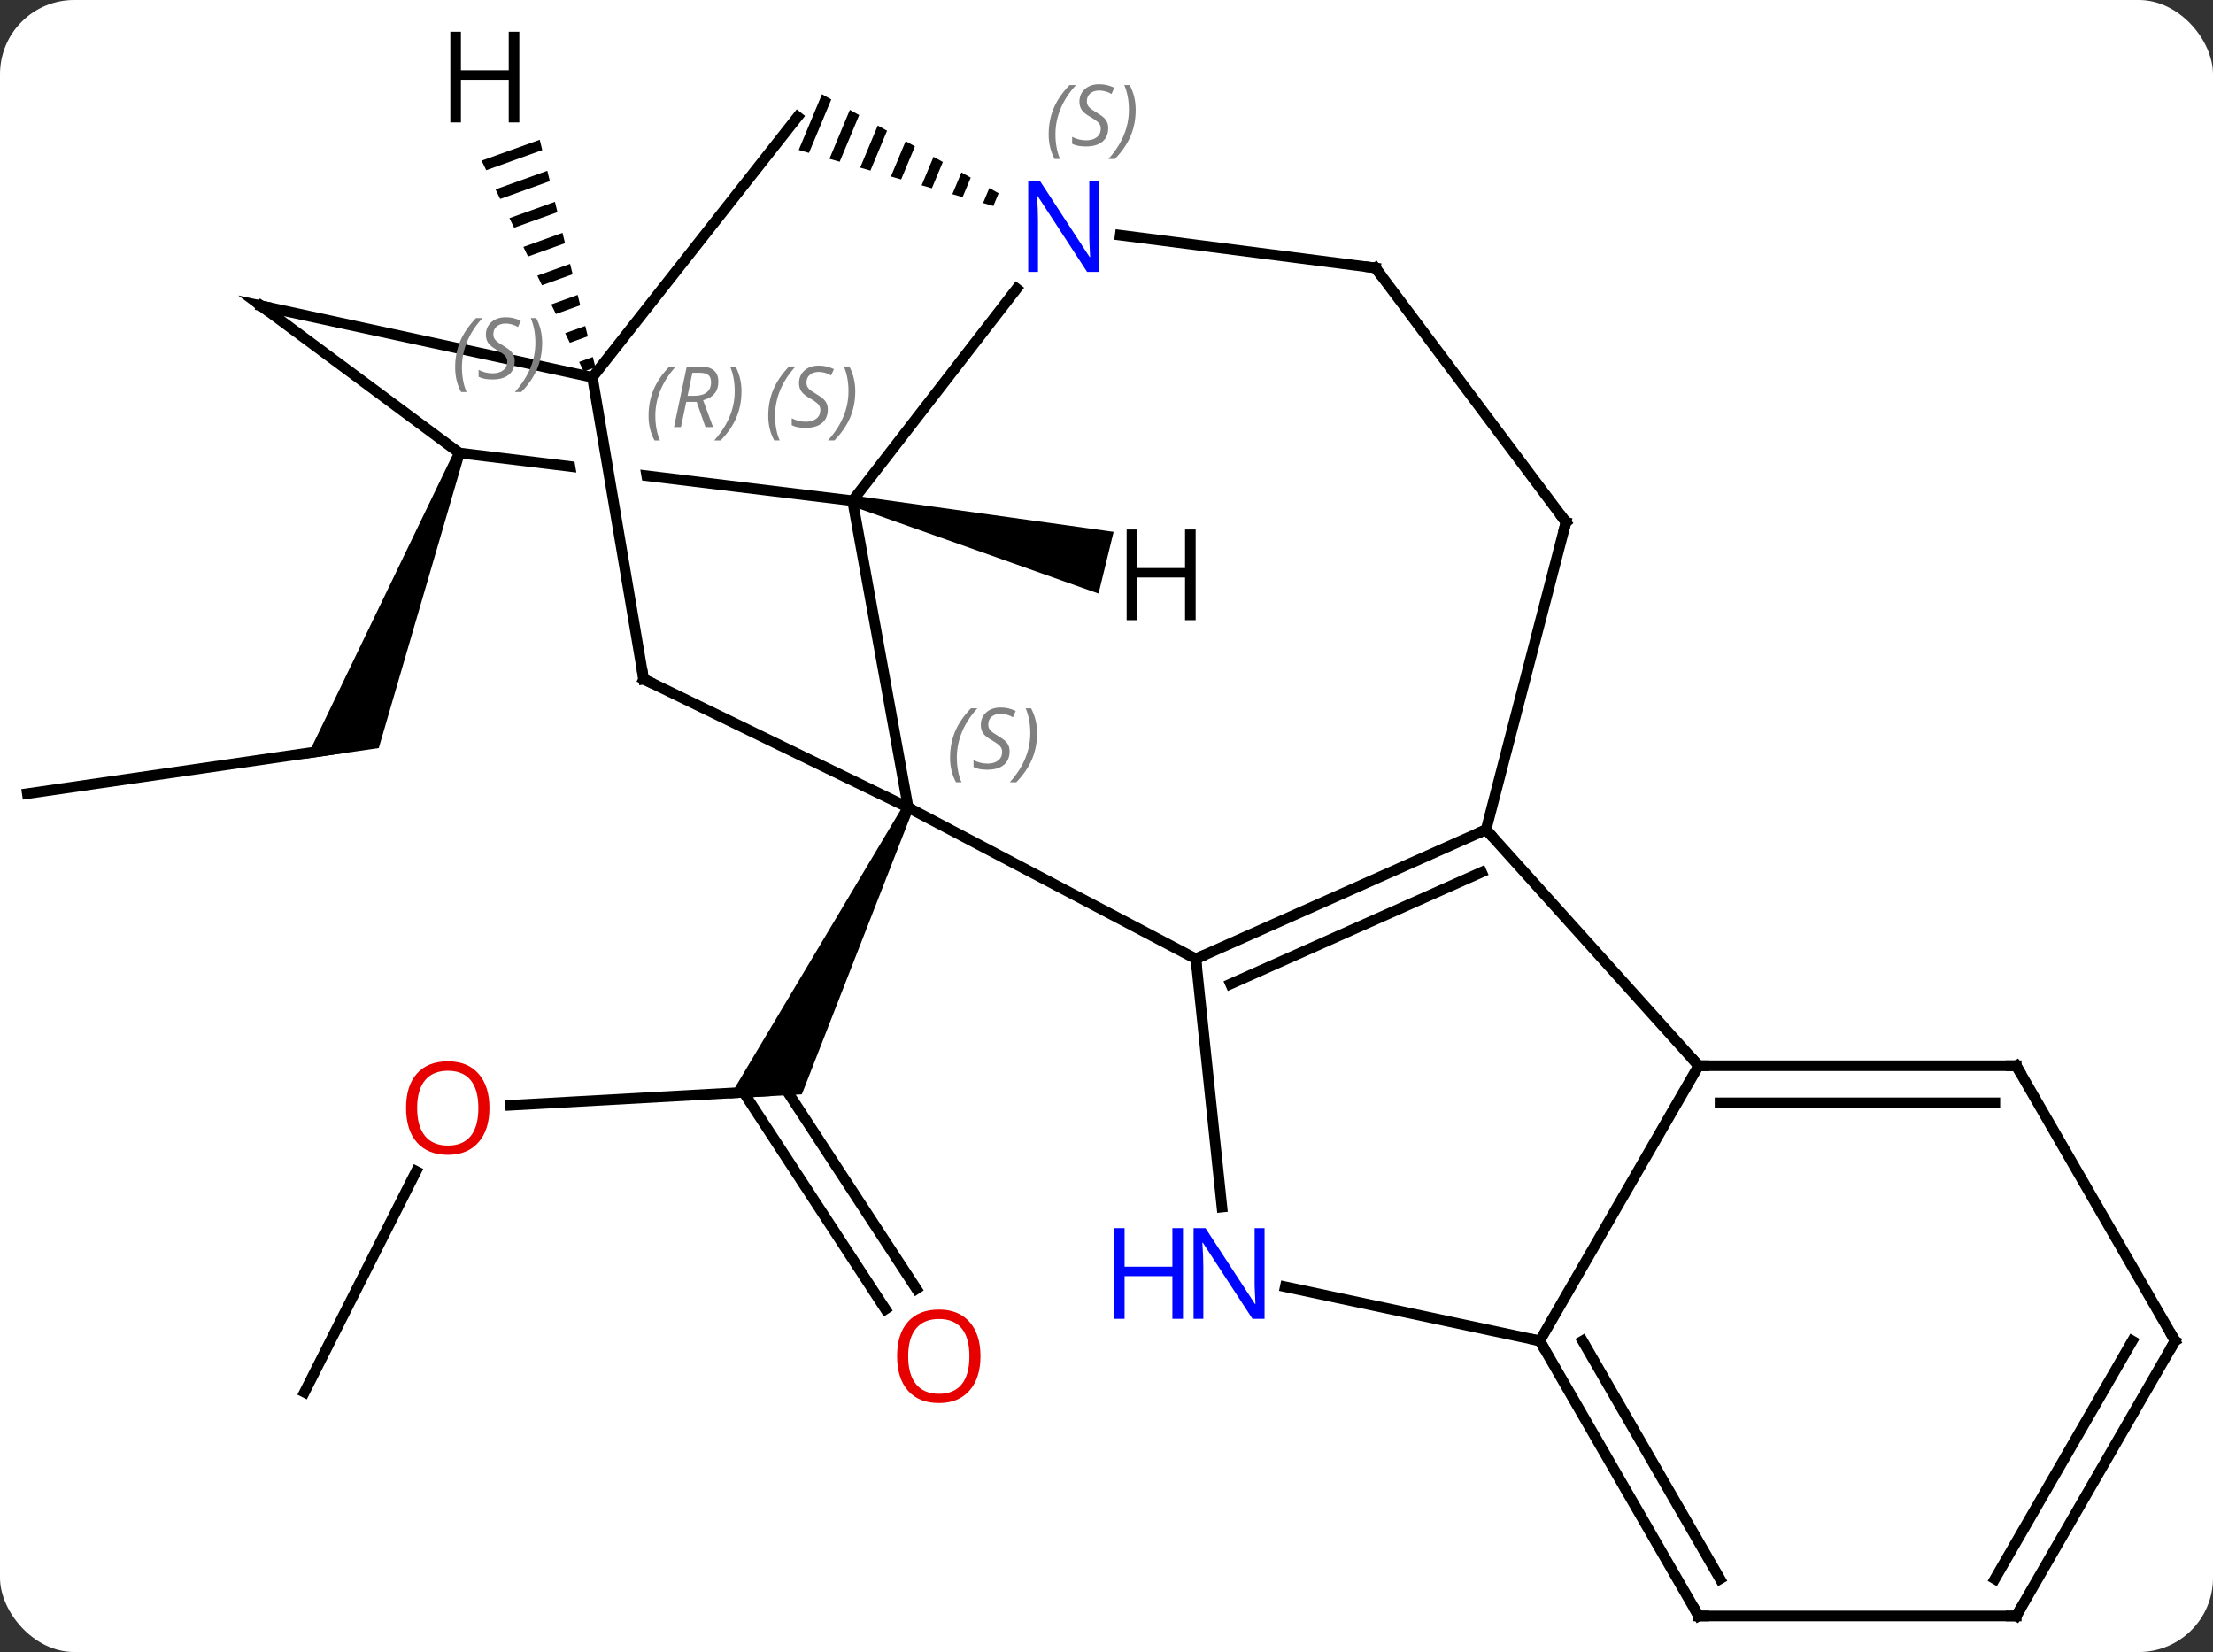 <svg width="209" viewBox="0 0 209 156" style="fill-opacity:1; color-rendering:auto; color-interpolation:auto; text-rendering:auto; stroke:black; stroke-linecap:square; stroke-miterlimit:10; shape-rendering:auto; stroke-opacity:1; fill:black; stroke-dasharray:none; font-weight:normal; stroke-width:1; font-family:'Open Sans'; font-style:normal; stroke-linejoin:miter; font-size:12; stroke-dashoffset:0; image-rendering:auto;" height="156" class="cas-substance-image" xmlns:xlink="http://www.w3.org/1999/xlink" xmlns="http://www.w3.org/2000/svg"><rect x="0" y="0" width="209" height="156" fill="#333333" stroke="none"/><svg class="cas-substance-single-component"><rect y="0" x="0" width="209" stroke="none" ry="7" rx="7" height="156" fill="white" class="cas-substance-group"/><svg y="0" x="0" width="209" viewBox="0 0 209 156" style="fill:black;" height="156" class="cas-substance-single-component-image"><svg><g><clipPath id="clipPath_39f8d0bbe0b1412fa58bc8829da8220a1" clipPathUnits="userSpaceOnUse"><path d="M-61.924 -57.53 L-66.746 -17.822 L-46.165 -15.323 L-46.165 -15.323 L-51.636 -47.565 L-45.721 -48.569 L-39.951 -14.568 L-39.951 -14.568 L-22.169 -12.409 L-17.347 -52.117 L-61.924 -57.53 Z"/></clipPath><g transform="translate(104,80)" style="text-rendering:geometricPrecision; color-rendering:optimizeQuality; color-interpolation:linearRGB; stroke-linecap:butt; image-rendering:optimizeQuality;"><line y2="24.369" y1="23.031" x2="-55.779" x1="-31.761" style="fill:none;"/><line y2="43.624" y1="23.143" x2="-20.383" x1="-33.779" style="fill:none;"/><line y2="41.708" y1="22.073" x2="-17.453" x1="-30.297" style="fill:none;"/><path style="stroke:none;" d="M-18.674 -3.97 L-17.782 -3.518 L-28.274 23.338 L-35.192 23.723 Z"/><line y2="51.474" y1="30.602" x2="-75.246" x1="-64.697" style="fill:none;"/><line y2="-5.058" y1="-9.36" x2="-101.421" x1="-71.73" style="fill:none;"/><path style="stroke:none;" d="M-61.076 -37.409 L-60.148 -37.039 L-68.23 -9.362 L-75.087 -8.368 Z"/><line y2="-32.715" y1="-3.744" x2="-23.481" x1="-18.228" style="fill:none;"/><line y2="10.542" y1="-3.744" x2="8.94" x1="-18.228" style="fill:none;"/><line y2="-15.87" y1="-3.744" x2="-43.215" x1="-18.228" style="fill:none;"/><line y2="-52.741" y1="-32.715" x2="-7.981" x1="-23.481" style="fill:none;"/><line y2="-37.224" y1="-32.715" x2="-60.612" x1="-23.481" style="fill:none; clip-path:url(#clipPath_39f8d0bbe0b1412fa58bc8829da8220a1);"/><line y2="-1.659" y1="10.542" x2="36.348" x1="8.94" style="fill:none;"/><line y2="2.36" y1="12.918" x2="35.925" x1="12.21" style="fill:none;"/><line y2="33.985" y1="10.542" x2="11.403" x1="8.94" style="fill:none;"/><line y2="-44.37" y1="-15.87" x2="-48.051" x1="-43.215" style="fill:none;"/><path style="stroke:none;" d="M-26.37 -71.1 L-28.567 -65.842 L-28.567 -65.842 L-27.6 -65.564 L-27.6 -65.564 L-25.492 -70.608 L-25.492 -70.608 L-26.37 -71.1 ZM-23.736 -69.624 L-25.665 -65.006 L-25.665 -65.006 L-24.698 -64.728 L-24.698 -64.728 L-22.858 -69.132 L-22.858 -69.132 L-23.736 -69.624 ZM-21.102 -68.148 L-22.763 -64.171 L-22.763 -64.171 L-21.796 -63.892 L-21.796 -63.892 L-20.224 -67.656 L-20.224 -67.656 L-21.102 -68.148 ZM-18.468 -66.671 L-19.861 -63.335 L-19.861 -63.335 L-18.894 -63.057 L-18.894 -63.057 L-17.59 -66.179 L-17.59 -66.179 L-18.468 -66.671 ZM-15.833 -65.195 L-16.959 -62.5 L-16.959 -62.5 L-15.992 -62.221 L-15.992 -62.221 L-14.955 -64.703 L-14.955 -64.703 L-15.833 -65.195 ZM-13.199 -63.719 L-14.058 -61.664 L-14.058 -61.664 L-13.09 -61.386 L-13.09 -61.386 L-12.321 -63.227 L-12.321 -63.227 L-13.199 -63.719 ZM-10.565 -62.243 L-11.156 -60.829 L-11.156 -60.829 L-10.188 -60.55 L-10.188 -60.55 L-9.687 -61.751 L-9.687 -61.751 L-10.565 -62.243 Z"/><line y2="-54.699" y1="-57.794" x2="25.905" x1="1.795" style="fill:none;"/><line y2="-51.123" y1="-37.224" x2="-79.344" x1="-60.612" style="fill:none;"/><line y2="20.637" y1="-1.659" x2="56.421" x1="36.348" style="fill:none;"/><line y2="-30.693" y1="-1.659" x2="43.896" x1="36.348" style="fill:none;"/><line y2="46.617" y1="41.508" x2="41.421" x1="17.383" style="fill:none;"/><line y2="-68.973" y1="-44.37" x2="-28.671" x1="-48.051" style="fill:none;"/><line y2="-51.123" y1="-44.37" x2="-79.344" x1="-48.051" style="fill:none;"/><line y2="-30.693" y1="-54.699" x2="43.896" x1="25.905" style="fill:none;"/><line y2="46.617" y1="20.637" x2="41.421" x1="56.421" style="fill:none;"/><line y2="20.637" y1="20.637" x2="86.421" x1="56.421" style="fill:none;"/><line y2="24.137" y1="24.137" x2="84.4" x1="58.442" style="fill:none;"/><line y2="72.597" y1="46.617" x2="56.421" x1="41.421" style="fill:none;"/><line y2="69.097" y1="46.617" x2="58.442" x1="45.462" style="fill:none;"/><line y2="46.617" y1="20.637" x2="101.421" x1="86.421" style="fill:none;"/><line y2="72.597" y1="72.597" x2="86.421" x1="56.421" style="fill:none;"/><line y2="72.597" y1="46.617" x2="86.421" x1="101.421" style="fill:none;"/><line y2="69.097" y1="46.617" x2="84.4" x1="97.38" style="fill:none;"/><path style="stroke:none;" d="M-23.6 -32.229 L-23.362 -33.201 L1.173 -29.778 L-0.252 -23.95 Z"/><path style="stroke:none;" d="M-53.027 -66.804 L-58.516 -64.831 L-58.516 -64.831 L-58.078 -63.925 L-58.078 -63.925 L-52.788 -65.827 L-52.788 -65.827 L-53.027 -66.804 ZM-52.31 -63.873 L-57.2 -62.115 L-56.762 -61.21 L-56.762 -61.21 L-52.071 -62.896 L-52.071 -62.896 L-52.31 -63.873 ZM-51.593 -60.943 L-55.885 -59.4 L-55.885 -59.4 L-55.446 -58.495 L-55.446 -58.495 L-51.354 -59.966 L-51.354 -59.966 L-51.593 -60.943 ZM-50.876 -58.012 L-54.569 -56.684 L-54.569 -56.684 L-54.131 -55.779 L-54.131 -55.779 L-50.637 -57.035 L-50.637 -57.035 L-50.876 -58.012 ZM-50.159 -55.081 L-53.254 -53.969 L-53.254 -53.969 L-52.815 -53.063 L-49.92 -54.104 L-50.159 -55.081 ZM-49.443 -52.151 L-51.938 -51.253 L-51.938 -51.253 L-51.5 -50.348 L-49.203 -51.174 L-49.203 -51.174 L-49.443 -52.151 ZM-48.725 -49.22 L-50.623 -48.538 L-50.623 -48.538 L-50.184 -47.633 L-50.184 -47.633 L-48.487 -48.243 L-48.487 -48.243 L-48.725 -49.22 ZM-48.009 -46.289 L-49.307 -45.822 L-49.307 -45.822 L-48.869 -44.917 L-48.869 -44.917 L-47.77 -45.312 L-47.77 -45.312 L-48.009 -46.289 Z"/></g><g transform="translate(104,80)" style="fill:rgb(230,0,0); text-rendering:geometricPrecision; color-rendering:optimizeQuality; image-rendering:optimizeQuality; font-family:'Open Sans'; stroke:rgb(230,0,0); color-interpolation:linearRGB;"><path style="stroke:none;" d="M-57.776 24.629 Q-57.776 26.691 -58.815 27.871 Q-59.854 29.051 -61.697 29.051 Q-63.588 29.051 -64.619 27.887 Q-65.65 26.722 -65.65 24.613 Q-65.65 22.519 -64.619 21.371 Q-63.588 20.222 -61.697 20.222 Q-59.838 20.222 -58.807 21.394 Q-57.776 22.566 -57.776 24.629 ZM-64.604 24.629 Q-64.604 26.363 -63.861 27.269 Q-63.119 28.176 -61.697 28.176 Q-60.276 28.176 -59.549 27.277 Q-58.822 26.379 -58.822 24.629 Q-58.822 22.894 -59.549 22.004 Q-60.276 21.113 -61.697 21.113 Q-63.119 21.113 -63.861 22.012 Q-64.604 22.91 -64.604 24.629 Z"/><path style="stroke:none;" d="M-11.402 48.068 Q-11.402 50.13 -12.441 51.31 Q-13.48 52.49 -15.323 52.49 Q-17.214 52.49 -18.245 51.325 Q-19.276 50.161 -19.276 48.052 Q-19.276 45.958 -18.245 44.81 Q-17.214 43.661 -15.323 43.661 Q-13.464 43.661 -12.433 44.833 Q-11.402 46.005 -11.402 48.068 ZM-18.23 48.068 Q-18.23 49.802 -17.487 50.708 Q-16.745 51.615 -15.323 51.615 Q-13.902 51.615 -13.175 50.716 Q-12.448 49.818 -12.448 48.068 Q-12.448 46.333 -13.175 45.443 Q-13.902 44.552 -15.323 44.552 Q-16.745 44.552 -17.487 45.45 Q-18.23 46.349 -18.23 48.068 Z"/></g><g transform="translate(104,80)" style="font-size:8.4px; fill:gray; text-rendering:geometricPrecision; image-rendering:optimizeQuality; color-rendering:optimizeQuality; font-family:'Open Sans'; font-style:italic; stroke:gray; color-interpolation:linearRGB;"><path style="stroke:none;" d="M-14.274 -8.457 Q-14.274 -9.785 -13.805 -10.91 Q-13.337 -12.035 -12.305 -13.113 L-11.696 -13.113 Q-12.665 -12.05 -13.149 -10.879 Q-13.633 -9.707 -13.633 -8.472 Q-13.633 -7.144 -13.196 -6.129 L-13.712 -6.129 Q-14.274 -7.16 -14.274 -8.457 ZM-8.652 -9.05 Q-8.652 -8.222 -9.198 -7.769 Q-9.745 -7.316 -10.745 -7.316 Q-11.152 -7.316 -11.464 -7.371 Q-11.777 -7.426 -12.058 -7.566 L-12.058 -8.222 Q-11.433 -7.894 -10.73 -7.894 Q-10.105 -7.894 -9.73 -8.191 Q-9.355 -8.488 -9.355 -9.004 Q-9.355 -9.316 -9.558 -9.543 Q-9.761 -9.769 -10.323 -10.097 Q-10.917 -10.425 -11.144 -10.754 Q-11.37 -11.082 -11.37 -11.535 Q-11.37 -12.269 -10.855 -12.73 Q-10.339 -13.191 -9.495 -13.191 Q-9.12 -13.191 -8.784 -13.113 Q-8.448 -13.035 -8.073 -12.863 L-8.339 -12.269 Q-8.589 -12.425 -8.909 -12.511 Q-9.23 -12.597 -9.495 -12.597 Q-10.027 -12.597 -10.347 -12.324 Q-10.667 -12.05 -10.667 -11.582 Q-10.667 -11.379 -10.597 -11.23 Q-10.527 -11.082 -10.386 -10.949 Q-10.245 -10.816 -9.823 -10.566 Q-9.261 -10.222 -9.058 -10.027 Q-8.855 -9.832 -8.753 -9.597 Q-8.652 -9.363 -8.652 -9.05 ZM-6.057 -10.769 Q-6.057 -9.441 -6.534 -8.308 Q-7.01 -7.176 -8.026 -6.129 L-8.635 -6.129 Q-6.698 -8.285 -6.698 -10.769 Q-6.698 -12.097 -7.135 -13.113 L-6.62 -13.113 Q-6.057 -12.05 -6.057 -10.769 Z"/><path style="stroke:none;" d="M-31.444 -40.739 Q-31.444 -42.068 -30.975 -43.193 Q-30.506 -44.318 -29.475 -45.396 L-28.865 -45.396 Q-29.834 -44.333 -30.319 -43.161 Q-30.803 -41.989 -30.803 -40.755 Q-30.803 -39.427 -30.365 -38.411 L-30.881 -38.411 Q-31.444 -39.443 -31.444 -40.739 ZM-25.821 -41.333 Q-25.821 -40.505 -26.368 -40.052 Q-26.915 -39.599 -27.915 -39.599 Q-28.321 -39.599 -28.633 -39.653 Q-28.946 -39.708 -29.227 -39.849 L-29.227 -40.505 Q-28.602 -40.177 -27.899 -40.177 Q-27.274 -40.177 -26.899 -40.474 Q-26.524 -40.771 -26.524 -41.286 Q-26.524 -41.599 -26.727 -41.825 Q-26.93 -42.052 -27.493 -42.38 Q-28.087 -42.708 -28.313 -43.036 Q-28.54 -43.364 -28.54 -43.818 Q-28.54 -44.552 -28.024 -45.013 Q-27.508 -45.474 -26.665 -45.474 Q-26.29 -45.474 -25.954 -45.396 Q-25.618 -45.318 -25.243 -45.146 L-25.508 -44.552 Q-25.758 -44.708 -26.079 -44.794 Q-26.399 -44.88 -26.665 -44.88 Q-27.196 -44.88 -27.516 -44.607 Q-27.837 -44.333 -27.837 -43.864 Q-27.837 -43.661 -27.766 -43.513 Q-27.696 -43.364 -27.555 -43.232 Q-27.415 -43.099 -26.993 -42.849 Q-26.43 -42.505 -26.227 -42.31 Q-26.024 -42.114 -25.922 -41.88 Q-25.821 -41.646 -25.821 -41.333 ZM-23.227 -43.052 Q-23.227 -41.724 -23.703 -40.591 Q-24.18 -39.458 -25.195 -38.411 L-25.805 -38.411 Q-23.867 -40.568 -23.867 -43.052 Q-23.867 -44.38 -24.305 -45.396 L-23.789 -45.396 Q-23.227 -44.333 -23.227 -43.052 Z"/></g><g transform="translate(104,80)" style="stroke-linecap:butt; font-size:8.4px; text-rendering:geometricPrecision; image-rendering:optimizeQuality; color-rendering:optimizeQuality; font-family:'Open Sans'; font-style:italic; color-interpolation:linearRGB; stroke-miterlimit:5;"><path style="fill:none;" d="M9.397 10.339 L8.94 10.542 L8.992 11.039"/><path style="fill:none;" d="M-42.765 -15.652 L-43.215 -15.87 L-43.299 -16.363"/></g><g transform="translate(104,80)" style="stroke-linecap:butt; fill:rgb(0,5,255); text-rendering:geometricPrecision; color-rendering:optimizeQuality; image-rendering:optimizeQuality; font-family:'Open Sans'; stroke:rgb(0,5,255); color-interpolation:linearRGB; stroke-miterlimit:5;"><path style="stroke:none;" d="M-0.188 -54.323 L-1.329 -54.323 L-6.017 -61.51 L-6.063 -61.51 Q-5.97 -60.245 -5.97 -59.198 L-5.97 -54.323 L-6.892 -54.323 L-6.892 -62.885 L-5.767 -62.885 L-1.095 -55.729 L-1.048 -55.729 Q-1.048 -55.885 -1.095 -56.745 Q-1.142 -57.604 -1.126 -57.979 L-1.126 -62.885 L-0.188 -62.885 L-0.188 -54.323 Z"/></g><g transform="translate(104,80)" style="stroke-linecap:butt; font-size:8.4px; fill:gray; text-rendering:geometricPrecision; image-rendering:optimizeQuality; color-rendering:optimizeQuality; font-family:'Open Sans'; font-style:italic; stroke:gray; color-interpolation:linearRGB; stroke-miterlimit:5;"><path style="stroke:none;" d="M-4.961 -67.312 Q-4.961 -68.64 -4.492 -69.765 Q-4.024 -70.89 -2.993 -71.968 L-2.383 -71.968 Q-3.352 -70.906 -3.836 -69.734 Q-4.321 -68.562 -4.321 -67.328 Q-4.321 -66 -3.883 -64.984 L-4.399 -64.984 Q-4.961 -66.015 -4.961 -67.312 ZM0.661 -67.906 Q0.661 -67.078 0.114 -66.625 Q-0.432 -66.171 -1.432 -66.171 Q-1.839 -66.171 -2.151 -66.226 Q-2.464 -66.281 -2.745 -66.421 L-2.745 -67.078 Q-2.12 -66.75 -1.417 -66.75 Q-0.792 -66.75 -0.417 -67.046 Q-0.042 -67.343 -0.042 -67.859 Q-0.042 -68.171 -0.245 -68.398 Q-0.448 -68.625 -1.011 -68.953 Q-1.604 -69.281 -1.831 -69.609 Q-2.057 -69.937 -2.057 -70.39 Q-2.057 -71.125 -1.542 -71.585 Q-1.026 -72.046 -0.182 -72.046 Q0.193 -72.046 0.528 -71.968 Q0.864 -71.89 1.239 -71.718 L0.974 -71.125 Q0.724 -71.281 0.404 -71.367 Q0.083 -71.453 -0.182 -71.453 Q-0.714 -71.453 -1.034 -71.179 Q-1.354 -70.906 -1.354 -70.437 Q-1.354 -70.234 -1.284 -70.085 Q-1.214 -69.937 -1.073 -69.804 Q-0.932 -69.671 -0.511 -69.421 Q0.052 -69.078 0.255 -68.882 Q0.458 -68.687 0.56 -68.453 Q0.661 -68.218 0.661 -67.906 ZM3.256 -69.625 Q3.256 -68.296 2.779 -67.164 Q2.303 -66.031 1.287 -64.984 L0.678 -64.984 Q2.615 -67.14 2.615 -69.625 Q2.615 -70.953 2.178 -71.968 L2.693 -71.968 Q3.256 -70.906 3.256 -69.625 Z"/><path style="stroke:none;" d="M-61.015 -45.309 Q-61.015 -46.637 -60.546 -47.762 Q-60.078 -48.887 -59.046 -49.965 L-58.437 -49.965 Q-59.406 -48.903 -59.89 -47.731 Q-60.374 -46.559 -60.374 -45.325 Q-60.374 -43.996 -59.937 -42.981 L-60.453 -42.981 Q-61.015 -44.012 -61.015 -45.309 ZM-55.392 -45.903 Q-55.392 -45.075 -55.939 -44.621 Q-56.486 -44.168 -57.486 -44.168 Q-57.892 -44.168 -58.205 -44.223 Q-58.517 -44.278 -58.799 -44.418 L-58.799 -45.075 Q-58.174 -44.746 -57.471 -44.746 Q-56.846 -44.746 -56.471 -45.043 Q-56.096 -45.34 -56.096 -45.856 Q-56.096 -46.168 -56.299 -46.395 Q-56.502 -46.621 -57.064 -46.95 Q-57.658 -47.278 -57.885 -47.606 Q-58.111 -47.934 -58.111 -48.387 Q-58.111 -49.121 -57.596 -49.582 Q-57.08 -50.043 -56.236 -50.043 Q-55.861 -50.043 -55.525 -49.965 Q-55.189 -49.887 -54.814 -49.715 L-55.08 -49.121 Q-55.33 -49.278 -55.65 -49.364 Q-55.971 -49.45 -56.236 -49.45 Q-56.767 -49.45 -57.088 -49.176 Q-57.408 -48.903 -57.408 -48.434 Q-57.408 -48.231 -57.338 -48.082 Q-57.267 -47.934 -57.127 -47.801 Q-56.986 -47.668 -56.564 -47.418 Q-56.002 -47.075 -55.799 -46.879 Q-55.596 -46.684 -55.494 -46.45 Q-55.392 -46.215 -55.392 -45.903 ZM-52.798 -47.621 Q-52.798 -46.293 -53.275 -45.161 Q-53.751 -44.028 -54.767 -42.981 L-55.376 -42.981 Q-53.439 -45.137 -53.439 -47.621 Q-53.439 -48.95 -53.876 -49.965 L-53.361 -49.965 Q-52.798 -48.903 -52.798 -47.621 Z"/><path style="fill:none; stroke:black;" d="M35.891 -1.456 L36.348 -1.659 L36.682 -1.287"/></g><g transform="translate(104,80)" style="stroke-linecap:butt; fill:rgb(0,5,255); text-rendering:geometricPrecision; color-rendering:optimizeQuality; image-rendering:optimizeQuality; font-family:'Open Sans'; stroke:rgb(0,5,255); color-interpolation:linearRGB; stroke-miterlimit:5;"><path style="stroke:none;" d="M15.427 44.536 L14.286 44.536 L9.598 37.349 L9.552 37.349 Q9.645 38.614 9.645 39.661 L9.645 44.536 L8.723 44.536 L8.723 35.974 L9.848 35.974 L14.52 43.13 L14.567 43.13 Q14.567 42.974 14.52 42.114 Q14.473 41.255 14.489 40.88 L14.489 35.974 L15.427 35.974 L15.427 44.536 Z"/><path style="stroke:none;" d="M7.723 44.536 L6.723 44.536 L6.723 40.505 L2.208 40.505 L2.208 44.536 L1.208 44.536 L1.208 35.974 L2.208 35.974 L2.208 39.614 L6.723 39.614 L6.723 35.974 L7.723 35.974 L7.723 44.536 Z"/></g><g transform="translate(104,80)" style="stroke-linecap:butt; font-size:8.4px; fill:gray; text-rendering:geometricPrecision; image-rendering:optimizeQuality; color-rendering:optimizeQuality; font-family:'Open Sans'; font-style:italic; stroke:gray; color-interpolation:linearRGB; stroke-miterlimit:5;"><path style="stroke:none;" d="M-42.749 -40.736 Q-42.749 -42.064 -42.281 -43.189 Q-41.812 -44.314 -40.781 -45.392 L-40.171 -45.392 Q-41.14 -44.33 -41.624 -43.158 Q-42.109 -41.986 -42.109 -40.752 Q-42.109 -39.424 -41.671 -38.408 L-42.187 -38.408 Q-42.749 -39.439 -42.749 -40.736 ZM-39.189 -42.049 L-39.689 -39.674 L-40.346 -39.674 L-39.142 -45.392 L-37.892 -45.392 Q-36.158 -45.392 -36.158 -43.955 Q-36.158 -42.596 -37.596 -42.205 L-36.658 -39.674 L-37.377 -39.674 L-38.205 -42.049 L-39.189 -42.049 ZM-38.611 -44.799 Q-39.002 -42.877 -39.064 -42.627 L-38.408 -42.627 Q-37.658 -42.627 -37.252 -42.955 Q-36.846 -43.283 -36.846 -43.908 Q-36.846 -44.377 -37.103 -44.588 Q-37.361 -44.799 -37.955 -44.799 L-38.611 -44.799 ZM-33.972 -43.049 Q-33.972 -41.721 -34.449 -40.588 Q-34.925 -39.455 -35.941 -38.408 L-36.55 -38.408 Q-34.613 -40.564 -34.613 -43.049 Q-34.613 -44.377 -35.05 -45.392 L-34.535 -45.392 Q-33.972 -44.33 -33.972 -43.049 Z"/><path style="fill:none; stroke:black;" d="M25.409 -54.763 L25.905 -54.699 L26.205 -54.299"/><path style="fill:none; stroke:black;" d="M-78.942 -50.825 L-79.344 -51.123 L-78.855 -51.017"/><path style="fill:none; stroke:black;" d="M56.921 20.637 L56.421 20.637 L56.087 20.265"/><path style="fill:none; stroke:black;" d="M43.77 -30.209 L43.896 -30.693 L43.596 -31.093"/><path style="fill:none; stroke:black;" d="M41.671 47.05 L41.421 46.617 L40.932 46.513"/><path style="fill:none; stroke:black;" d="M85.921 20.637 L86.421 20.637 L86.671 21.07"/><path style="fill:none; stroke:black;" d="M56.171 72.164 L56.421 72.597 L56.921 72.597"/><path style="fill:none; stroke:black;" d="M101.171 46.184 L101.421 46.617 L101.171 47.05"/><path style="fill:none; stroke:black;" d="M85.921 72.597 L86.421 72.597 L86.671 72.164"/></g><g transform="translate(104,80)" style="stroke-linecap:butt; text-rendering:geometricPrecision; color-rendering:optimizeQuality; image-rendering:optimizeQuality; font-family:'Open Sans'; color-interpolation:linearRGB; stroke-miterlimit:5;"><path style="stroke:none;" d="M8.919 -21.437 L7.919 -21.437 L7.919 -25.468 L3.403 -25.468 L3.403 -21.437 L2.403 -21.437 L2.403 -29.999 L3.403 -29.999 L3.403 -26.359 L7.919 -26.359 L7.919 -29.999 L8.919 -29.999 L8.919 -21.437 Z"/><path style="stroke:none;" d="M-54.954 -68.441 L-55.954 -68.441 L-55.954 -72.472 L-60.47 -72.472 L-60.47 -68.441 L-61.47 -68.441 L-61.47 -77.003 L-60.47 -77.003 L-60.47 -73.363 L-55.954 -73.363 L-55.954 -77.003 L-54.954 -77.003 L-54.954 -68.441 Z"/></g></g></svg></svg></svg></svg>